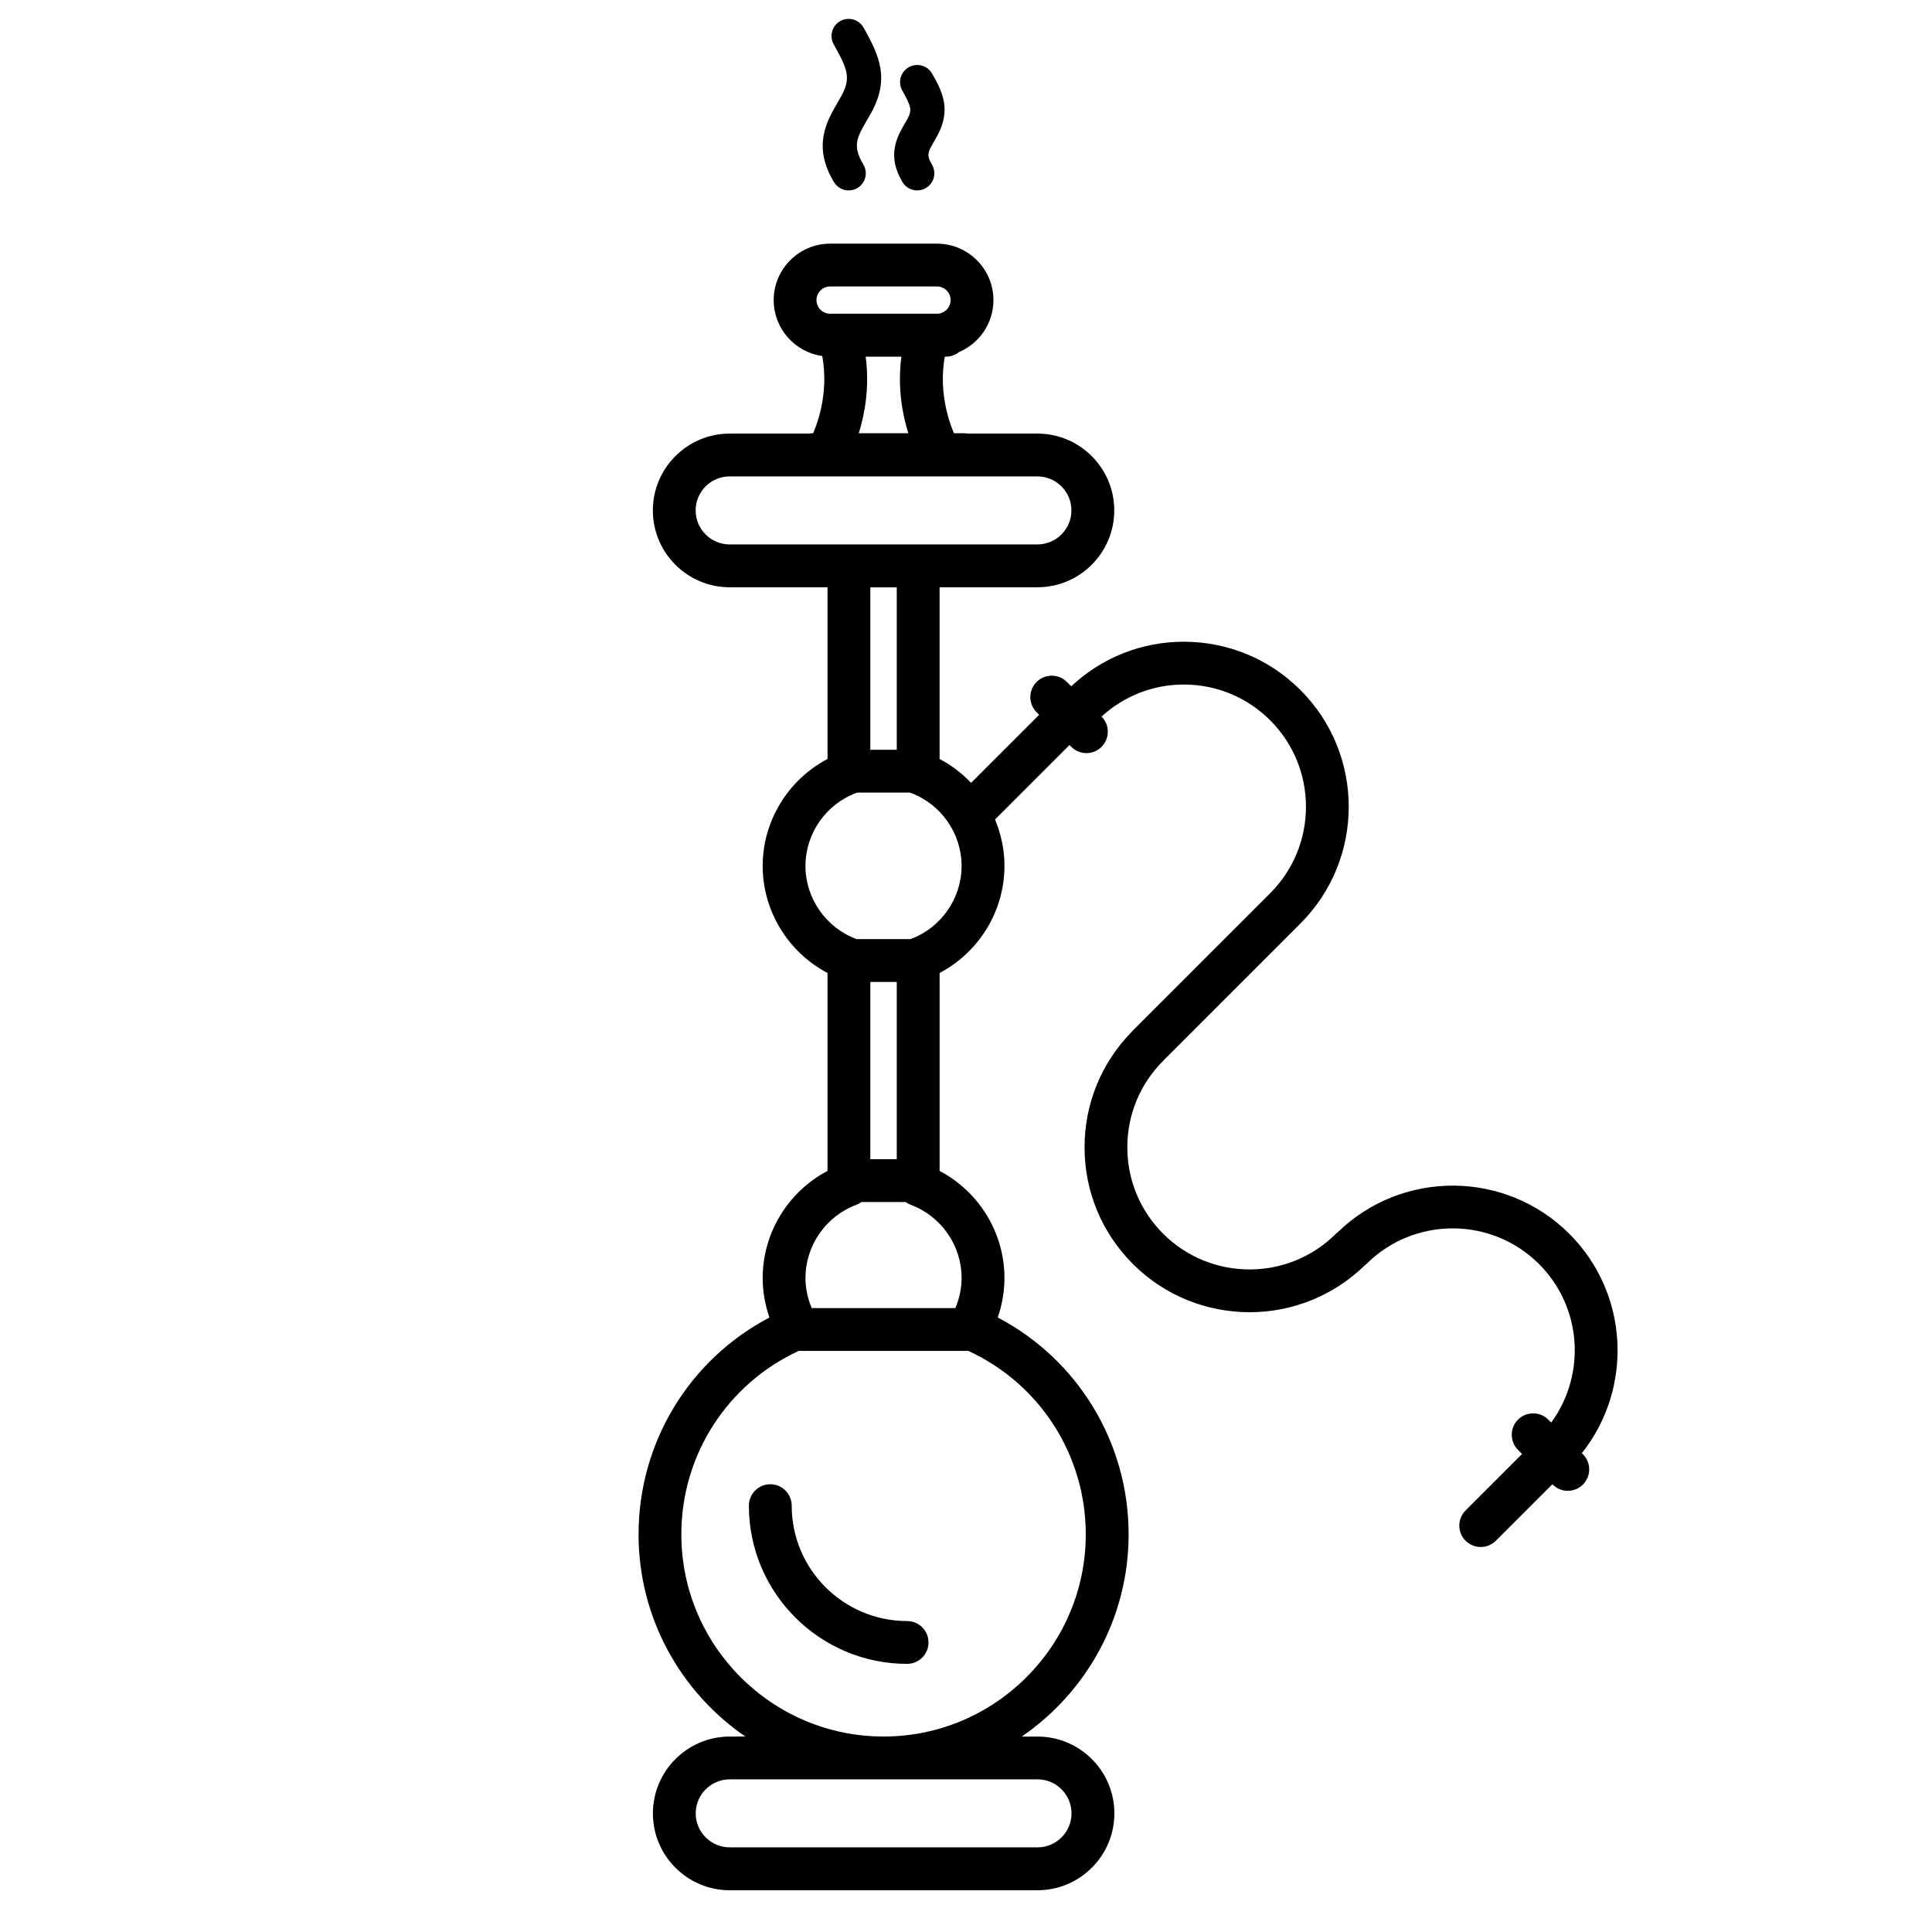 <svg height='100px' width='100px'  fill="#000000" xmlns="http://www.w3.org/2000/svg" xmlns:xlink="http://www.w3.org/1999/xlink" version="1.1" x="0px" y="0px" viewBox="0 0 100 100" enable-background="new 0 0 100 100" xml:space="preserve"><path d="M81.874,75.218c2.666-3.351,2.454-8.257-0.644-11.354c-3.307-3.305-8.664-3.326-12-0.073  c-0.027,0.022-0.056,0.041-0.08,0.065c-2.467,2.467-6.479,2.467-8.947,0c-1.194-1.195-1.853-2.783-1.853-4.472  c0-1.69,0.658-3.278,1.854-4.475c0.008-0.007,0.012-0.016,0.02-0.023l7.087-7.087c3.331-3.331,3.332-8.75,0.002-12.081  c-1.613-1.614-3.76-2.502-6.042-2.502c-2.184,0-4.237,0.822-5.823,2.306l-0.226-0.223c-0.432-0.434-1.135-0.434-1.568,0  c-0.432,0.432-0.432,1.133,0,1.567l0.133,0.132l-3.524,3.523c-0.467-0.493-1.016-0.914-1.63-1.236v-8.888h5.065  c2.191,0,3.976-1.784,3.976-3.977c0-2.192-1.784-3.977-3.976-3.977h-3.609c-0.061-0.01-0.123-0.019-0.188-0.019h-0.526  c-0.32-0.757-0.777-2.229-0.474-3.963h0.063c0.26,0,0.496-0.094,0.686-0.243c1.039-0.448,1.77-1.482,1.77-2.684  c0-1.611-1.311-2.922-2.922-2.922h-5.531c-1.611,0-2.921,1.311-2.921,2.922c0,1.473,1.096,2.695,2.514,2.893  c0.316,1.75-0.148,3.237-0.469,3.997h-0.03c-0.064,0-0.126,0.009-0.187,0.019h-4.106c-2.193,0-3.977,1.785-3.977,3.977  c0,2.193,1.784,3.977,3.977,3.977h5.064v8.888c-2.035,1.069-3.356,3.205-3.356,5.538c0,2.332,1.321,4.468,3.356,5.539v10.245  c-2.035,1.068-3.356,3.206-3.356,5.538c0,0.697,0.12,1.39,0.351,2.048c-4.151,2.18-6.776,6.47-6.776,11.225  c0,4.341,2.193,8.178,5.529,10.466H37.77c-2.192,0-3.976,1.785-3.976,3.977s1.784,3.978,3.976,3.978h15.932  c2.193,0,3.978-1.786,3.978-3.978s-1.784-3.977-3.978-3.977h-0.816c3.336-2.288,5.531-6.125,5.531-10.466  c0-4.755-2.626-9.046-6.776-11.227c0.229-0.656,0.35-1.349,0.35-2.046c0-2.332-1.321-4.47-3.357-5.538V50.36  c2.036-1.069,3.357-3.205,3.357-5.539c0-0.84-0.175-1.654-0.489-2.404l3.854-3.854l0.094,0.094c0.215,0.215,0.499,0.324,0.781,0.324  c0.284,0,0.568-0.108,0.785-0.324c0.433-0.433,0.433-1.135,0-1.568h-0.001c1.167-1.066,2.665-1.657,4.257-1.657  c1.69,0,3.278,0.658,4.474,1.852c2.467,2.467,2.467,6.479,0,8.947l-7.112,7.111c-0.016,0.017-0.025,0.033-0.04,0.047  c-1.583,1.608-2.458,3.733-2.458,5.992c0,2.282,0.889,4.429,2.501,6.042c1.666,1.666,3.854,2.497,6.041,2.497  c2.154,0,4.305-0.811,5.96-2.424c0.027-0.023,0.056-0.041,0.081-0.065c2.466-2.467,6.479-2.467,8.945,0  c2.232,2.232,2.436,5.729,0.627,8.201l-0.152-0.152c-0.433-0.432-1.136-0.432-1.567,0c-0.432,0.433-0.432,1.135,0,1.566l0.21,0.212  l-2.923,2.922c-0.434,0.435-0.434,1.136,0,1.569c0.217,0.215,0.5,0.323,0.785,0.323c0.282,0,0.565-0.108,0.782-0.323l2.924-2.924  l0.015,0.014c0.216,0.218,0.499,0.325,0.782,0.325c0.285,0,0.567-0.107,0.785-0.325c0.433-0.433,0.433-1.133,0-1.566L81.874,75.218z   M45.047,38.807v-8.404h1.369v8.404H45.047z M42.966,14.827h5.531c0.389,0,0.706,0.317,0.706,0.706c0,0.388-0.317,0.705-0.706,0.705  h-5.531c-0.389,0-0.705-0.317-0.705-0.705C42.261,15.144,42.577,14.827,42.966,14.827z M44.807,18.46h1.849  c-0.208,1.578,0.043,2.957,0.358,3.963H44.45C44.764,21.417,45.015,20.038,44.807,18.46z M36.006,26.419c0-0.97,0.79-1.76,1.76-1.76  h15.931c0.971,0,1.76,0.791,1.76,1.76s-0.789,1.76-1.76,1.76H37.766C36.795,28.179,36.006,27.389,36.006,26.419z M46.416,50.827  v9.172h-1.369v-9.172H46.416z M53.701,92.099c0.97,0,1.76,0.79,1.76,1.76s-0.79,1.76-1.76,1.76H37.77c-0.97,0-1.76-0.79-1.76-1.76  s0.79-1.76,1.76-1.76H53.701z M56.199,79.416c0,5.771-4.697,10.466-10.467,10.466c-5.771,0-10.466-4.694-10.466-10.466  c0-4.102,2.372-7.78,6.072-9.492h8.789C53.826,71.636,56.199,75.314,56.199,79.416z M49.772,66.144c0,0.534-0.112,1.066-0.323,1.562  h-7.435c-0.211-0.496-0.323-1.028-0.323-1.562c0-1.676,1.059-3.197,2.634-3.783c0.096-0.036,0.184-0.086,0.265-0.144h2.284  c0.08,0.058,0.167,0.107,0.264,0.144C48.713,62.946,49.772,64.466,49.772,66.144z M47.138,48.604  c-0.004,0.001-0.008,0.004-0.012,0.005h-2.789c-0.004-0.001-0.008-0.004-0.012-0.005c-1.575-0.587-2.634-2.106-2.634-3.783  s1.059-3.196,2.634-3.782c0.012-0.005,0.021-0.01,0.033-0.016h2.746c0.011,0.005,0.022,0.012,0.034,0.016  c1.576,0.585,2.634,2.105,2.634,3.782S48.713,48.019,47.138,48.604z"></path><path d="M46.95,83.905c-3.293,0-5.972-2.68-5.972-5.973c0-0.611-0.496-1.108-1.108-1.108s-1.108,0.497-1.108,1.108  c0,4.517,3.673,8.189,8.189,8.189c0.612,0,1.108-0.496,1.108-1.108C48.059,84.4,47.562,83.905,46.95,83.905z"></path><path d="M43.337,5.339c-0.546,0.941-1.293,2.228-0.17,4.089c0.167,0.276,0.46,0.428,0.76,0.428c0.156,0,0.314-0.041,0.458-0.127  c0.418-0.254,0.553-0.798,0.3-1.218C44.104,7.55,44.36,7.108,44.87,6.229c0.074-0.126,0.148-0.255,0.221-0.386  c0.963-1.756,0.443-2.939-0.394-4.416c-0.242-0.427-0.783-0.576-1.209-0.334c-0.426,0.24-0.575,0.782-0.333,1.209  c0.752,1.327,0.888,1.764,0.381,2.688C43.471,5.108,43.404,5.224,43.337,5.339z"></path><path d="M46.823,6.409c-0.376,0.65-0.946,1.632-0.109,3.019c0.167,0.276,0.459,0.428,0.76,0.428c0.156,0,0.314-0.041,0.458-0.127  c0.42-0.254,0.554-0.798,0.302-1.217c-0.295-0.489-0.198-0.657,0.125-1.213c0.05-0.086,0.101-0.174,0.15-0.263  c0.769-1.4,0.22-2.369-0.262-3.222c-0.241-0.427-0.783-0.576-1.208-0.336C46.61,3.72,46.46,4.262,46.702,4.688  c0.483,0.854,0.511,1.021,0.251,1.496C46.911,6.26,46.867,6.335,46.823,6.409z"></path></svg>